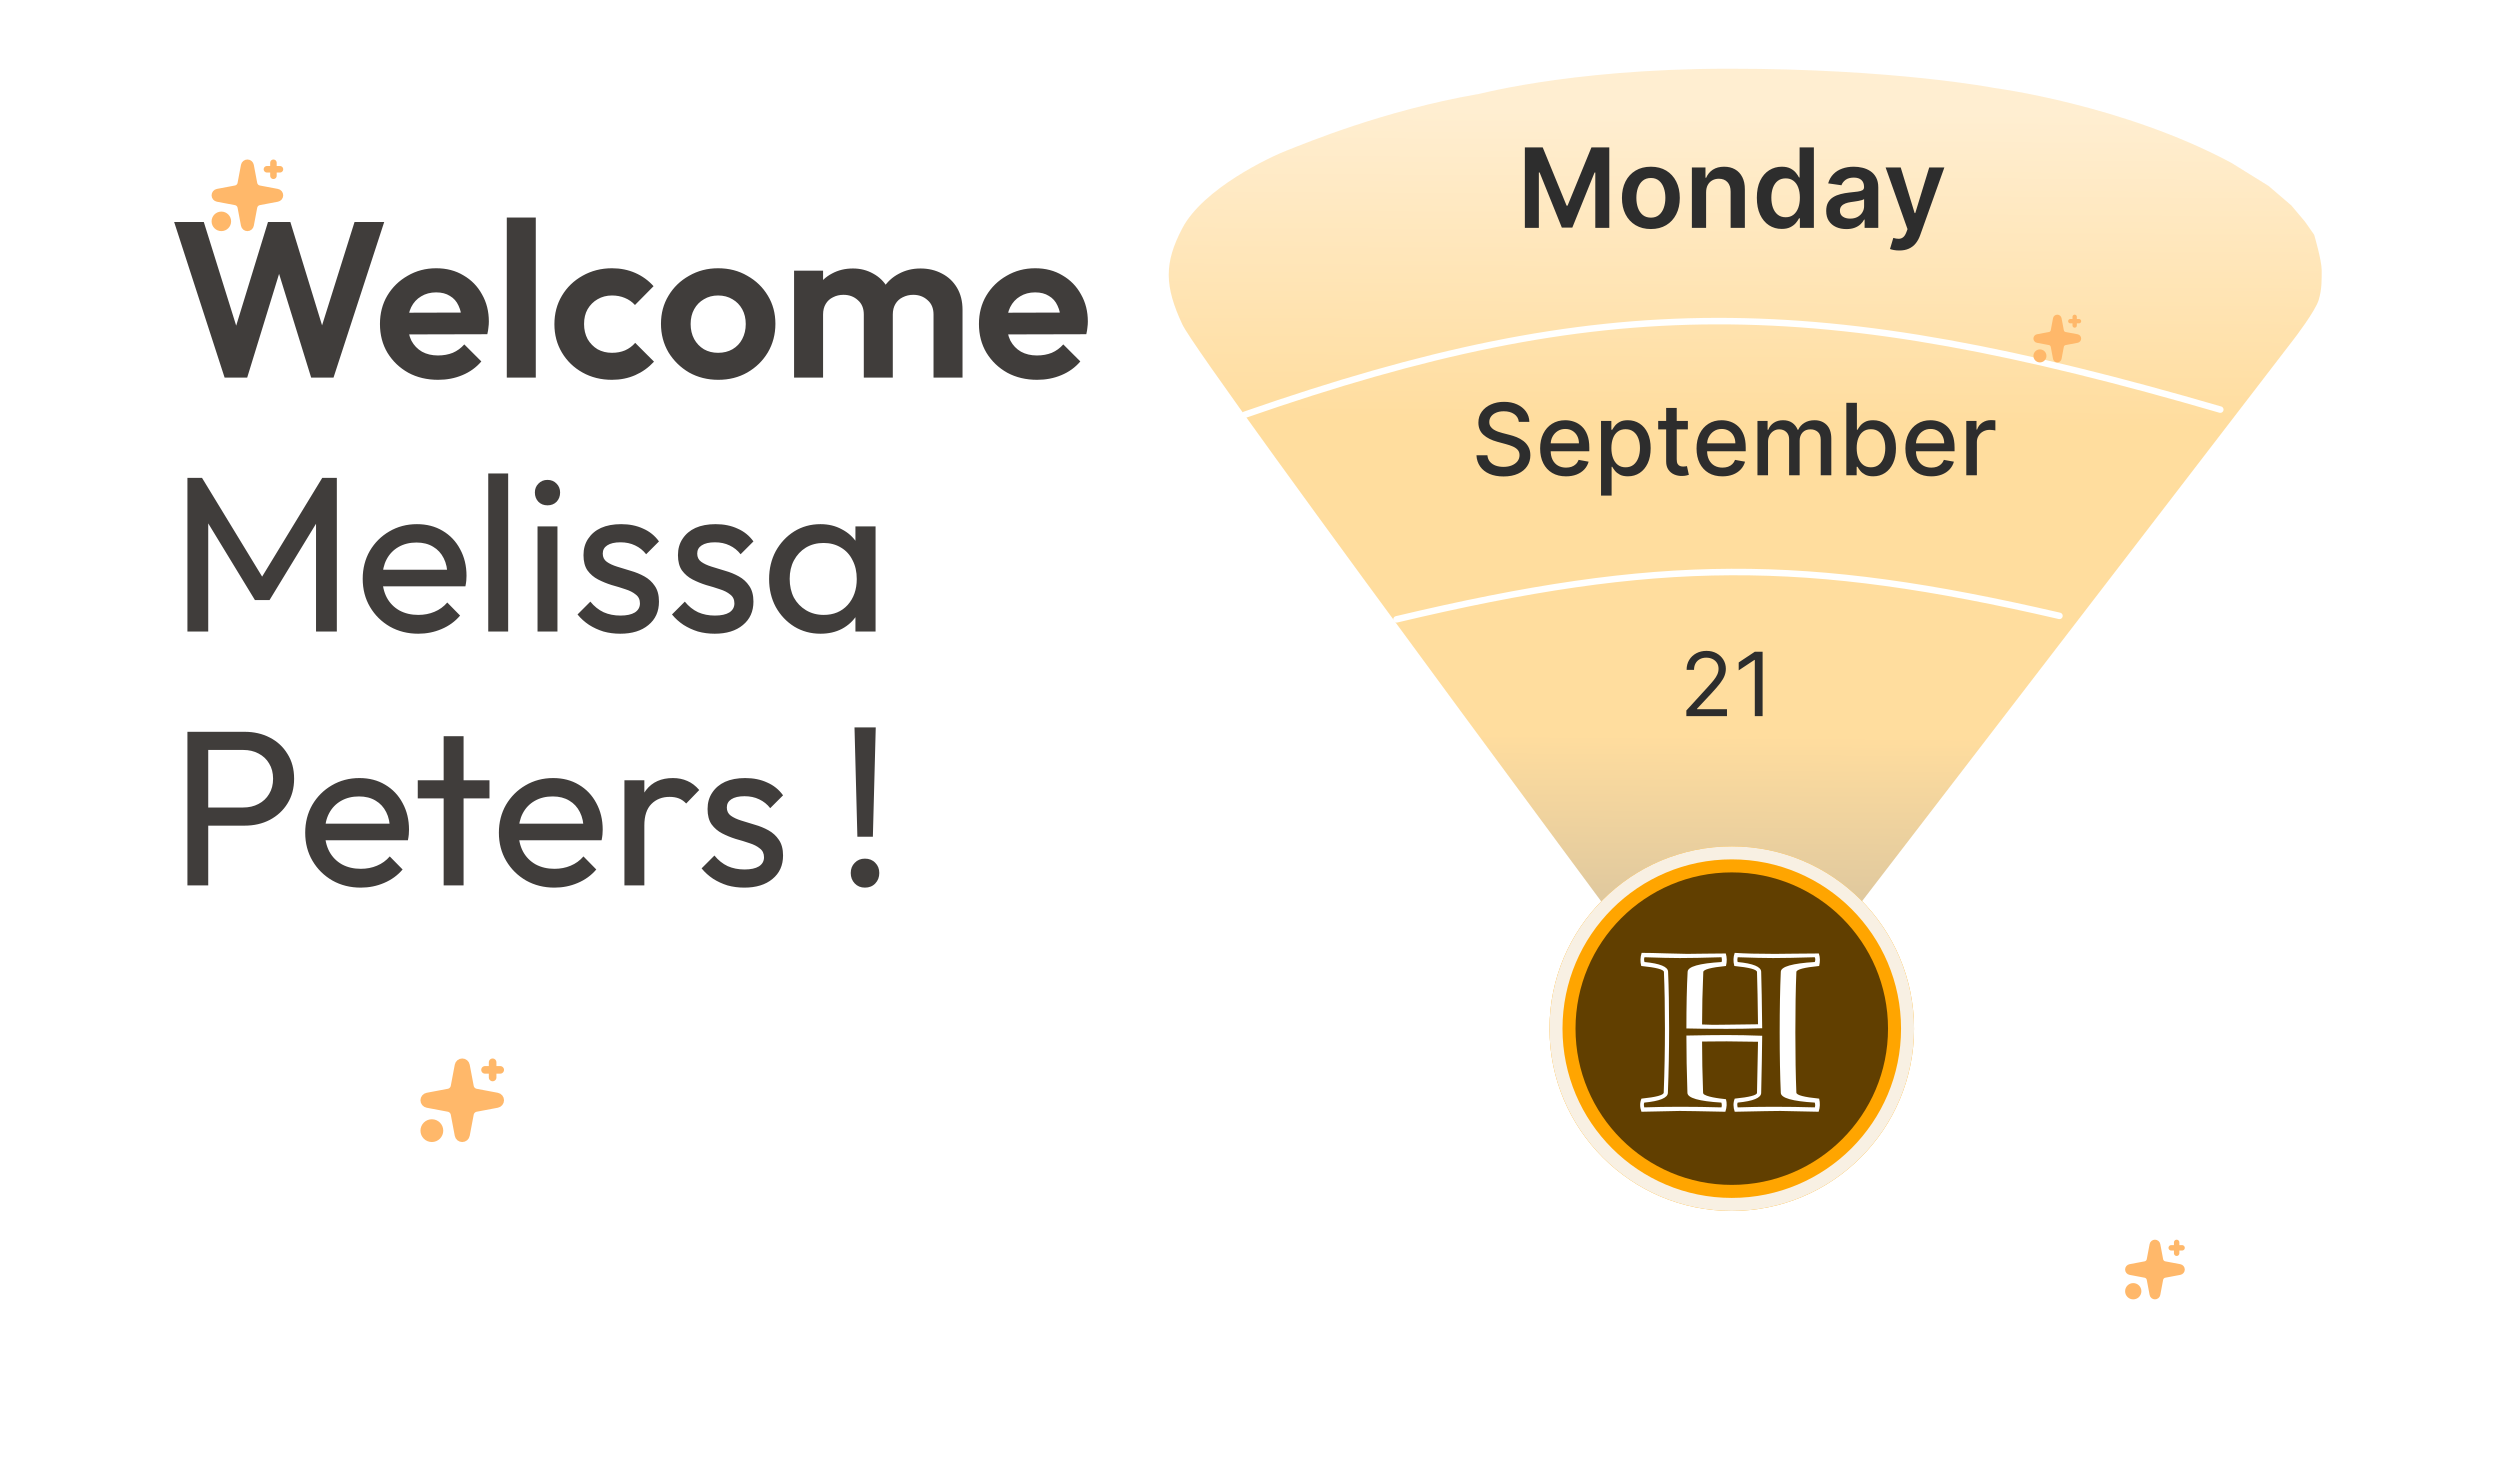 <svg width="384" height="224" viewBox="0 0 384 224" fill="none" xmlns="http://www.w3.org/2000/svg">
<path d="M34.5 58L26.748 34.098H31.304L37.05 52.492H35.52L41.164 34.098H44.598L50.242 52.492H48.678L54.458 34.098H59.014L51.228 58H47.794L42.116 39.64H43.612L37.968 58H34.5ZM67.303 58.34C65.58 58.34 64.05 57.977 62.713 57.252C61.375 56.504 60.31 55.484 59.517 54.192C58.746 52.9 58.361 51.427 58.361 49.772C58.361 48.14 58.735 46.689 59.483 45.42C60.253 44.128 61.296 43.108 62.611 42.36C63.925 41.589 65.387 41.204 66.997 41.204C68.583 41.204 69.977 41.567 71.179 42.292C72.403 42.995 73.355 43.969 74.035 45.216C74.737 46.44 75.089 47.834 75.089 49.398C75.089 49.693 75.066 49.999 75.021 50.316C74.998 50.611 74.941 50.951 74.851 51.336L61.047 51.37V48.038L72.777 48.004L70.975 49.398C70.929 48.423 70.748 47.607 70.431 46.95C70.136 46.293 69.694 45.794 69.105 45.454C68.538 45.091 67.835 44.91 66.997 44.91C66.113 44.91 65.342 45.114 64.685 45.522C64.027 45.907 63.517 46.463 63.155 47.188C62.815 47.891 62.645 48.729 62.645 49.704C62.645 50.701 62.826 51.574 63.189 52.322C63.574 53.047 64.118 53.614 64.821 54.022C65.523 54.407 66.339 54.6 67.269 54.6C68.107 54.6 68.867 54.464 69.547 54.192C70.227 53.897 70.816 53.467 71.315 52.9L73.933 55.518C73.139 56.447 72.165 57.15 71.009 57.626C69.875 58.102 68.64 58.34 67.303 58.34ZM77.843 58V33.418H82.297V58H77.843ZM93.996 58.34C92.318 58.34 90.811 57.966 89.474 57.218C88.136 56.47 87.082 55.45 86.311 54.158C85.541 52.866 85.156 51.415 85.156 49.806C85.156 48.174 85.541 46.712 86.311 45.42C87.082 44.128 88.136 43.108 89.474 42.36C90.834 41.589 92.341 41.204 93.996 41.204C95.287 41.204 96.478 41.442 97.566 41.918C98.653 42.394 99.594 43.074 100.387 43.958L97.531 46.848C97.101 46.372 96.579 46.009 95.968 45.76C95.378 45.511 94.721 45.386 93.996 45.386C93.18 45.386 92.443 45.579 91.785 45.964C91.151 46.327 90.641 46.837 90.255 47.494C89.893 48.129 89.712 48.888 89.712 49.772C89.712 50.633 89.893 51.404 90.255 52.084C90.641 52.741 91.151 53.263 91.785 53.648C92.443 54.011 93.18 54.192 93.996 54.192C94.743 54.192 95.412 54.067 96.001 53.818C96.614 53.546 97.135 53.161 97.566 52.662L100.455 55.552C99.617 56.459 98.653 57.15 97.566 57.626C96.478 58.102 95.287 58.34 93.996 58.34ZM110.331 58.34C108.676 58.34 107.18 57.966 105.843 57.218C104.528 56.447 103.474 55.416 102.681 54.124C101.91 52.809 101.525 51.347 101.525 49.738C101.525 48.129 101.91 46.689 102.681 45.42C103.451 44.128 104.505 43.108 105.843 42.36C107.18 41.589 108.665 41.204 110.297 41.204C111.974 41.204 113.47 41.589 114.785 42.36C116.122 43.108 117.176 44.128 117.947 45.42C118.717 46.689 119.103 48.129 119.103 49.738C119.103 51.347 118.717 52.809 117.947 54.124C117.176 55.416 116.122 56.447 114.785 57.218C113.47 57.966 111.985 58.34 110.331 58.34ZM110.297 54.192C111.135 54.192 111.872 54.011 112.507 53.648C113.164 53.263 113.663 52.741 114.003 52.084C114.365 51.404 114.547 50.633 114.547 49.772C114.547 48.911 114.365 48.151 114.003 47.494C113.64 46.837 113.141 46.327 112.507 45.964C111.872 45.579 111.135 45.386 110.297 45.386C109.481 45.386 108.755 45.579 108.121 45.964C107.486 46.327 106.987 46.837 106.625 47.494C106.262 48.151 106.081 48.911 106.081 49.772C106.081 50.633 106.262 51.404 106.625 52.084C106.987 52.741 107.486 53.263 108.121 53.648C108.755 54.011 109.481 54.192 110.297 54.192ZM121.97 58V41.578H126.424V58H121.97ZM132.68 58V48.31C132.68 47.358 132.374 46.621 131.762 46.1C131.173 45.556 130.436 45.284 129.552 45.284C128.963 45.284 128.43 45.409 127.954 45.658C127.478 45.885 127.104 46.225 126.832 46.678C126.56 47.131 126.424 47.675 126.424 48.31L124.69 47.46C124.69 46.191 124.962 45.091 125.506 44.162C126.073 43.233 126.832 42.519 127.784 42.02C128.736 41.499 129.813 41.238 131.014 41.238C132.147 41.238 133.179 41.499 134.108 42.02C135.037 42.519 135.774 43.233 136.318 44.162C136.862 45.069 137.134 46.168 137.134 47.46V58H132.68ZM143.39 58V48.31C143.39 47.358 143.084 46.621 142.472 46.1C141.883 45.556 141.146 45.284 140.262 45.284C139.695 45.284 139.163 45.409 138.664 45.658C138.188 45.885 137.814 46.225 137.542 46.678C137.27 47.131 137.134 47.675 137.134 48.31L134.584 47.698C134.675 46.383 135.026 45.25 135.638 44.298C136.25 43.323 137.055 42.575 138.052 42.054C139.049 41.51 140.16 41.238 141.384 41.238C142.608 41.238 143.707 41.499 144.682 42.02C145.657 42.519 146.427 43.244 146.994 44.196C147.561 45.148 147.844 46.281 147.844 47.596V58H143.39ZM159.308 58.34C157.586 58.34 156.056 57.977 154.718 57.252C153.381 56.504 152.316 55.484 151.522 54.192C150.752 52.9 150.366 51.427 150.366 49.772C150.366 48.14 150.74 46.689 151.488 45.42C152.259 44.128 153.302 43.108 154.616 42.36C155.931 41.589 157.393 41.204 159.002 41.204C160.589 41.204 161.983 41.567 163.184 42.292C164.408 42.995 165.36 43.969 166.04 45.216C166.743 46.44 167.094 47.834 167.094 49.398C167.094 49.693 167.072 49.999 167.026 50.316C167.004 50.611 166.947 50.951 166.856 51.336L153.052 51.37V48.038L164.782 48.004L162.98 49.398C162.935 48.423 162.754 47.607 162.436 46.95C162.142 46.293 161.7 45.794 161.11 45.454C160.544 45.091 159.841 44.91 159.002 44.91C158.118 44.91 157.348 45.114 156.69 45.522C156.033 45.907 155.523 46.463 155.16 47.188C154.82 47.891 154.65 48.729 154.65 49.704C154.65 50.701 154.832 51.574 155.194 52.322C155.58 53.047 156.124 53.614 156.826 54.022C157.529 54.407 158.345 54.6 159.274 54.6C160.113 54.6 160.872 54.464 161.552 54.192C162.232 53.897 162.822 53.467 163.32 52.9L165.938 55.518C165.145 56.447 164.17 57.15 163.014 57.626C161.881 58.102 160.646 58.34 159.308 58.34ZM28.788 97V73.404H31.032L41.028 89.826H39.498L49.494 73.404H51.738V97H48.542V79.014L49.29 79.218L41.402 92.172H39.158L31.27 79.218L31.984 79.014V97H28.788ZM64.246 97.34C62.636 97.34 61.185 96.977 59.894 96.252C58.602 95.504 57.581 94.495 56.834 93.226C56.086 91.957 55.712 90.517 55.712 88.908C55.712 87.321 56.074 85.893 56.8 84.624C57.547 83.355 58.545 82.357 59.791 81.632C61.061 80.884 62.477 80.51 64.041 80.51C65.537 80.51 66.852 80.85 67.986 81.53C69.141 82.21 70.037 83.151 70.671 84.352C71.329 85.553 71.657 86.913 71.657 88.432C71.657 88.659 71.646 88.908 71.624 89.18C71.601 89.429 71.555 89.724 71.487 90.064H57.853V87.514H69.856L68.734 88.5C68.734 87.412 68.541 86.494 68.156 85.746C67.77 84.975 67.226 84.386 66.523 83.978C65.821 83.547 64.971 83.332 63.974 83.332C62.931 83.332 62.013 83.559 61.219 84.012C60.426 84.465 59.814 85.1 59.383 85.916C58.953 86.732 58.737 87.695 58.737 88.806C58.737 89.939 58.964 90.937 59.417 91.798C59.871 92.637 60.517 93.294 61.355 93.77C62.194 94.223 63.157 94.45 64.246 94.45C65.152 94.45 65.98 94.291 66.728 93.974C67.498 93.657 68.156 93.181 68.7 92.546L70.671 94.552C69.901 95.459 68.949 96.15 67.816 96.626C66.705 97.102 65.515 97.34 64.246 97.34ZM74.994 97V72.724H78.054V97H74.994ZM82.565 97V80.85H85.625V97H82.565ZM84.095 77.62C83.528 77.62 83.064 77.439 82.701 77.076C82.338 76.691 82.157 76.215 82.157 75.648C82.157 75.104 82.338 74.651 82.701 74.288C83.064 73.903 83.528 73.71 84.095 73.71C84.662 73.71 85.126 73.903 85.489 74.288C85.852 74.651 86.033 75.104 86.033 75.648C86.033 76.215 85.852 76.691 85.489 77.076C85.126 77.439 84.662 77.62 84.095 77.62ZM95.269 97.34C94.362 97.34 93.501 97.227 92.685 97C91.891 96.751 91.155 96.411 90.475 95.98C89.795 95.527 89.205 94.994 88.707 94.382L90.679 92.41C91.268 93.135 91.948 93.679 92.719 94.042C93.489 94.382 94.351 94.552 95.303 94.552C96.255 94.552 96.991 94.393 97.513 94.076C98.034 93.736 98.295 93.271 98.295 92.682C98.295 92.093 98.079 91.639 97.649 91.322C97.241 90.982 96.708 90.71 96.051 90.506C95.393 90.279 94.691 90.064 93.943 89.86C93.217 89.633 92.526 89.35 91.869 89.01C91.211 88.67 90.667 88.205 90.237 87.616C89.829 87.027 89.625 86.245 89.625 85.27C89.625 84.295 89.863 83.457 90.339 82.754C90.815 82.029 91.472 81.473 92.311 81.088C93.172 80.703 94.203 80.51 95.405 80.51C96.674 80.51 97.796 80.737 98.771 81.19C99.768 81.621 100.584 82.278 101.219 83.162L99.247 85.134C98.793 84.545 98.227 84.091 97.547 83.774C96.889 83.457 96.141 83.298 95.303 83.298C94.419 83.298 93.739 83.457 93.263 83.774C92.809 84.069 92.583 84.488 92.583 85.032C92.583 85.576 92.787 85.995 93.195 86.29C93.603 86.585 94.135 86.834 94.793 87.038C95.473 87.242 96.175 87.457 96.901 87.684C97.626 87.888 98.317 88.171 98.975 88.534C99.632 88.897 100.165 89.384 100.573 89.996C101.003 90.608 101.219 91.413 101.219 92.41C101.219 93.929 100.675 95.13 99.587 96.014C98.521 96.898 97.082 97.34 95.269 97.34ZM109.778 97.34C108.872 97.34 108.01 97.227 107.194 97C106.401 96.751 105.664 96.411 104.984 95.98C104.304 95.527 103.715 94.994 103.216 94.382L105.188 92.41C105.778 93.135 106.458 93.679 107.228 94.042C107.999 94.382 108.86 94.552 109.812 94.552C110.764 94.552 111.501 94.393 112.022 94.076C112.544 93.736 112.804 93.271 112.804 92.682C112.804 92.093 112.589 91.639 112.158 91.322C111.75 90.982 111.218 90.71 110.56 90.506C109.903 90.279 109.2 90.064 108.452 89.86C107.727 89.633 107.036 89.35 106.378 89.01C105.721 88.67 105.177 88.205 104.746 87.616C104.338 87.027 104.134 86.245 104.134 85.27C104.134 84.295 104.372 83.457 104.848 82.754C105.324 82.029 105.982 81.473 106.82 81.088C107.682 80.703 108.713 80.51 109.914 80.51C111.184 80.51 112.306 80.737 113.28 81.19C114.278 81.621 115.094 82.278 115.728 83.162L113.756 85.134C113.303 84.545 112.736 84.091 112.056 83.774C111.399 83.457 110.651 83.298 109.812 83.298C108.928 83.298 108.248 83.457 107.772 83.774C107.319 84.069 107.092 84.488 107.092 85.032C107.092 85.576 107.296 85.995 107.704 86.29C108.112 86.585 108.645 86.834 109.302 87.038C109.982 87.242 110.685 87.457 111.41 87.684C112.136 87.888 112.827 88.171 113.484 88.534C114.142 88.897 114.674 89.384 115.082 89.996C115.513 90.608 115.728 91.413 115.728 92.41C115.728 93.929 115.184 95.13 114.096 96.014C113.031 96.898 111.592 97.34 109.778 97.34ZM126.022 97.34C124.549 97.34 123.211 96.977 122.01 96.252C120.809 95.504 119.857 94.495 119.154 93.226C118.474 91.957 118.134 90.529 118.134 88.942C118.134 87.355 118.474 85.927 119.154 84.658C119.857 83.389 120.797 82.38 121.976 81.632C123.177 80.884 124.526 80.51 126.022 80.51C127.246 80.51 128.334 80.771 129.286 81.292C130.261 81.791 131.043 82.493 131.632 83.4C132.221 84.284 132.55 85.315 132.618 86.494V91.356C132.55 92.512 132.221 93.543 131.632 94.45C131.065 95.357 130.295 96.071 129.32 96.592C128.368 97.091 127.269 97.34 126.022 97.34ZM126.532 94.45C128.051 94.45 129.275 93.94 130.204 92.92C131.133 91.877 131.598 90.551 131.598 88.942C131.598 87.831 131.383 86.868 130.952 86.052C130.544 85.213 129.955 84.567 129.184 84.114C128.413 83.638 127.518 83.4 126.498 83.4C125.478 83.4 124.571 83.638 123.778 84.114C123.007 84.59 122.395 85.247 121.942 86.086C121.511 86.902 121.296 87.843 121.296 88.908C121.296 89.996 121.511 90.959 121.942 91.798C122.395 92.614 123.019 93.26 123.812 93.736C124.605 94.212 125.512 94.45 126.532 94.45ZM131.394 97V92.648L131.972 88.704L131.394 84.794V80.85H134.488V97H131.394ZM30.93 126.82V124.032H37.356C38.24 124.032 39.022 123.851 39.702 123.488C40.405 123.125 40.949 122.615 41.334 121.958C41.742 121.301 41.946 120.519 41.946 119.612C41.946 118.705 41.742 117.923 41.334 117.266C40.949 116.609 40.405 116.099 39.702 115.736C39.022 115.373 38.24 115.192 37.356 115.192H30.93V112.404H37.56C39.011 112.404 40.303 112.699 41.436 113.288C42.592 113.877 43.499 114.716 44.156 115.804C44.836 116.869 45.176 118.139 45.176 119.612C45.176 121.063 44.836 122.332 44.156 123.42C43.499 124.485 42.592 125.324 41.436 125.936C40.303 126.525 39.011 126.82 37.56 126.82H30.93ZM28.788 136V112.404H31.984V136H28.788ZM55.413 136.34C53.804 136.34 52.353 135.977 51.062 135.252C49.77 134.504 48.749 133.495 48.002 132.226C47.254 130.957 46.88 129.517 46.88 127.908C46.88 126.321 47.242 124.893 47.968 123.624C48.715 122.355 49.713 121.357 50.959 120.632C52.229 119.884 53.645 119.51 55.209 119.51C56.706 119.51 58.02 119.85 59.154 120.53C60.309 121.21 61.205 122.151 61.84 123.352C62.497 124.553 62.825 125.913 62.825 127.432C62.825 127.659 62.814 127.908 62.791 128.18C62.769 128.429 62.724 128.724 62.656 129.064H49.022V126.514H61.023L59.901 127.5C59.901 126.412 59.709 125.494 59.324 124.746C58.938 123.975 58.394 123.386 57.691 122.978C56.989 122.547 56.139 122.332 55.142 122.332C54.099 122.332 53.181 122.559 52.388 123.012C51.594 123.465 50.982 124.1 50.551 124.916C50.121 125.732 49.906 126.695 49.906 127.806C49.906 128.939 50.132 129.937 50.586 130.798C51.039 131.637 51.685 132.294 52.523 132.77C53.362 133.223 54.325 133.45 55.413 133.45C56.32 133.45 57.148 133.291 57.895 132.974C58.666 132.657 59.324 132.181 59.867 131.546L61.84 133.552C61.069 134.459 60.117 135.15 58.983 135.626C57.873 136.102 56.683 136.34 55.413 136.34ZM68.146 136V113.084H71.206V136H68.146ZM64.168 122.638V119.85H75.184V122.638H64.168ZM85.163 136.34C83.554 136.34 82.103 135.977 80.811 135.252C79.519 134.504 78.499 133.495 77.751 132.226C77.004 130.957 76.629 129.517 76.629 127.908C76.629 126.321 76.992 124.893 77.718 123.624C78.466 122.355 79.463 121.357 80.71 120.632C81.979 119.884 83.395 119.51 84.96 119.51C86.456 119.51 87.77 119.85 88.903 120.53C90.059 121.21 90.955 122.151 91.59 123.352C92.247 124.553 92.576 125.913 92.576 127.432C92.576 127.659 92.564 127.908 92.541 128.18C92.519 128.429 92.474 128.724 92.406 129.064H78.772V126.514H90.773L89.651 127.5C89.651 126.412 89.459 125.494 89.073 124.746C88.688 123.975 88.144 123.386 87.442 122.978C86.739 122.547 85.889 122.332 84.891 122.332C83.849 122.332 82.931 122.559 82.138 123.012C81.344 123.465 80.732 124.1 80.302 124.916C79.871 125.732 79.656 126.695 79.656 127.806C79.656 128.939 79.882 129.937 80.335 130.798C80.789 131.637 81.435 132.294 82.273 132.77C83.112 133.223 84.076 133.45 85.163 133.45C86.07 133.45 86.897 133.291 87.645 132.974C88.416 132.657 89.073 132.181 89.618 131.546L91.59 133.552C90.819 134.459 89.867 135.15 88.734 135.626C87.623 136.102 86.433 136.34 85.163 136.34ZM95.912 136V119.85H98.972V136H95.912ZM98.972 126.786L97.816 126.276C97.816 124.213 98.292 122.57 99.244 121.346C100.196 120.122 101.567 119.51 103.358 119.51C104.174 119.51 104.911 119.657 105.568 119.952C106.225 120.224 106.837 120.689 107.404 121.346L105.398 123.42C105.058 123.057 104.684 122.797 104.276 122.638C103.868 122.479 103.392 122.4 102.848 122.4C101.715 122.4 100.785 122.763 100.06 123.488C99.335 124.213 98.972 125.313 98.972 126.786ZM114.327 136.34C113.421 136.34 112.559 136.227 111.743 136C110.95 135.751 110.213 135.411 109.533 134.98C108.853 134.527 108.264 133.994 107.765 133.382L109.737 131.41C110.327 132.135 111.007 132.679 111.777 133.042C112.548 133.382 113.409 133.552 114.361 133.552C115.313 133.552 116.05 133.393 116.571 133.076C117.093 132.736 117.353 132.271 117.353 131.682C117.353 131.093 117.138 130.639 116.707 130.322C116.299 129.982 115.767 129.71 115.109 129.506C114.452 129.279 113.749 129.064 113.001 128.86C112.276 128.633 111.585 128.35 110.927 128.01C110.27 127.67 109.726 127.205 109.295 126.616C108.887 126.027 108.683 125.245 108.683 124.27C108.683 123.295 108.921 122.457 109.397 121.754C109.873 121.029 110.531 120.473 111.369 120.088C112.231 119.703 113.262 119.51 114.463 119.51C115.733 119.51 116.855 119.737 117.829 120.19C118.827 120.621 119.643 121.278 120.277 122.162L118.305 124.134C117.852 123.545 117.285 123.091 116.605 122.774C115.948 122.457 115.2 122.298 114.361 122.298C113.477 122.298 112.797 122.457 112.321 122.774C111.868 123.069 111.641 123.488 111.641 124.032C111.641 124.576 111.845 124.995 112.253 125.29C112.661 125.585 113.194 125.834 113.851 126.038C114.531 126.242 115.234 126.457 115.959 126.684C116.685 126.888 117.376 127.171 118.033 127.534C118.691 127.897 119.223 128.384 119.631 128.996C120.062 129.608 120.277 130.413 120.277 131.41C120.277 132.929 119.733 134.13 118.645 135.014C117.58 135.898 116.141 136.34 114.327 136.34ZM131.693 128.52L131.251 111.724H134.515L134.073 128.52H131.693ZM132.849 136.34C132.215 136.34 131.693 136.125 131.285 135.694C130.877 135.263 130.673 134.731 130.673 134.096C130.673 133.461 130.877 132.94 131.285 132.532C131.693 132.101 132.215 131.886 132.849 131.886C133.507 131.886 134.039 132.101 134.447 132.532C134.855 132.94 135.059 133.461 135.059 134.096C135.059 134.731 134.855 135.263 134.447 135.694C134.039 136.125 133.507 136.34 132.849 136.34Z" fill="#403D3B"/>
<path d="M265.613 164.974C265.613 164.974 184.338 55.696 181.609 49.833C178.88 43.971 178.764 40.455 181.608 35.05C184.814 28.96 195.001 24.13 197.805 23.051C200.61 21.972 212.41 17.012 226.92 14.469C225.764 14.885 240.168 10.553 265.603 10.553C291.038 10.554 306.272 13.503 306.272 13.503C306.272 13.503 326.013 16.056 342.725 25.004L348.446 28.556L351.95 31.556L354.053 34.056L355.454 36.059C355.454 36.059 356.609 39.969 356.609 41.469C356.608 42.97 356.662 44.341 356.158 46.056C355.654 47.771 352.426 51.969 352.426 51.969L265.613 164.974Z" fill="url(#paint0_linear_6_7064)" fill-opacity="0.38"/>
<path d="M191.202 63.704C246.46 44.456 279.113 44.867 341.036 62.914" stroke="white" stroke-linecap="round"/>
<path d="M214.506 95.132C254.916 85.531 277.184 85.524 316.331 94.596" stroke="white" stroke-linecap="round"/>
<path d="M259.024 110V109.131L262.289 105.557C262.672 105.138 262.987 104.774 263.235 104.465C263.483 104.153 263.667 103.86 263.786 103.586C263.908 103.309 263.969 103.02 263.969 102.717C263.969 102.369 263.886 102.068 263.718 101.814C263.554 101.56 263.329 101.363 263.042 101.225C262.755 101.086 262.434 101.017 262.076 101.017C261.696 101.017 261.365 101.096 261.081 101.254C260.801 101.408 260.584 101.626 260.429 101.906C260.278 102.186 260.202 102.514 260.202 102.891H259.063C259.063 102.311 259.196 101.803 259.463 101.365C259.731 100.927 260.094 100.586 260.555 100.341C261.018 100.096 261.538 99.974 262.115 99.974C262.694 99.974 263.208 100.096 263.655 100.341C264.103 100.586 264.454 100.916 264.708 101.331C264.963 101.746 265.09 102.208 265.09 102.717C265.09 103.081 265.024 103.437 264.892 103.784C264.763 104.129 264.538 104.514 264.216 104.939C263.897 105.36 263.454 105.876 262.888 106.484L260.666 108.86V108.937H265.264V110H259.024ZM270.736 100.109V110H269.538V101.365H269.48L267.065 102.968V101.751L269.538 100.109H270.736Z" fill="#2D2D2D"/>
<path d="M233.291 64.796C233.233 64.281 232.994 63.883 232.574 63.6C232.154 63.314 231.625 63.171 230.988 63.171C230.531 63.171 230.137 63.244 229.803 63.389C229.47 63.53 229.211 63.725 229.026 63.975C228.845 64.222 228.755 64.502 228.755 64.817C228.755 65.082 228.816 65.31 228.939 65.502C229.066 65.694 229.231 65.855 229.434 65.986C229.64 66.112 229.861 66.219 230.097 66.306C230.332 66.39 230.558 66.458 230.776 66.513L231.862 66.795C232.217 66.882 232.581 67 232.955 67.148C233.328 67.297 233.674 67.493 233.992 67.735C234.311 67.978 234.568 68.278 234.764 68.637C234.963 68.996 235.063 69.425 235.063 69.925C235.063 70.555 234.9 71.115 234.574 71.604C234.251 72.093 233.782 72.478 233.166 72.761C232.554 73.043 231.814 73.185 230.944 73.185C230.111 73.185 229.39 73.052 228.782 72.788C228.173 72.524 227.697 72.149 227.353 71.663C227.009 71.174 226.819 70.595 226.782 69.925H228.467C228.499 70.327 228.63 70.662 228.858 70.93C229.09 71.194 229.385 71.392 229.744 71.522C230.106 71.649 230.502 71.712 230.933 71.712C231.408 71.712 231.83 71.638 232.199 71.49C232.572 71.337 232.866 71.127 233.08 70.859C233.293 70.588 233.4 70.271 233.4 69.909C233.4 69.579 233.306 69.309 233.118 69.099C232.933 68.889 232.681 68.715 232.362 68.577C232.047 68.44 231.69 68.318 231.292 68.213L229.977 67.855C229.086 67.612 228.38 67.255 227.858 66.784C227.34 66.314 227.081 65.691 227.081 64.915C227.081 64.274 227.255 63.715 227.603 63.236C227.951 62.758 228.421 62.387 229.015 62.123C229.609 61.855 230.28 61.721 231.026 61.721C231.779 61.721 232.444 61.853 233.02 62.117C233.599 62.382 234.056 62.746 234.389 63.209C234.722 63.669 234.896 64.198 234.911 64.796H233.291ZM240.535 73.168C239.713 73.168 239.005 72.993 238.411 72.641C237.82 72.286 237.364 71.788 237.042 71.147C236.723 70.502 236.564 69.747 236.564 68.882C236.564 68.027 236.723 67.273 237.042 66.621C237.364 65.969 237.813 65.46 238.389 65.095C238.969 64.729 239.646 64.546 240.421 64.546C240.892 64.546 241.348 64.624 241.79 64.779C242.232 64.935 242.629 65.18 242.98 65.513C243.332 65.846 243.609 66.279 243.812 66.811C244.014 67.34 244.116 67.983 244.116 68.74V69.316H237.482V68.099H242.524C242.524 67.672 242.437 67.293 242.263 66.964C242.089 66.63 241.845 66.368 241.53 66.176C241.218 65.984 240.852 65.888 240.432 65.888C239.976 65.888 239.577 66 239.237 66.225C238.9 66.446 238.639 66.736 238.454 67.094C238.273 67.449 238.183 67.835 238.183 68.251V69.202C238.183 69.76 238.28 70.234 238.476 70.626C238.675 71.017 238.952 71.316 239.307 71.522C239.662 71.725 240.077 71.826 240.552 71.826C240.859 71.826 241.14 71.783 241.394 71.696C241.647 71.606 241.866 71.471 242.051 71.294C242.236 71.117 242.377 70.897 242.475 70.636L244.013 70.914C243.889 71.366 243.668 71.763 243.35 72.103C243.035 72.44 242.638 72.703 242.16 72.891C241.685 73.076 241.144 73.168 240.535 73.168ZM245.918 76.129V64.654H247.505V66.007H247.641C247.735 65.834 247.871 65.632 248.048 65.404C248.226 65.176 248.472 64.977 248.787 64.807C249.102 64.633 249.519 64.546 250.037 64.546C250.71 64.546 251.312 64.716 251.84 65.057C252.369 65.397 252.784 65.888 253.085 66.529C253.389 67.17 253.541 67.942 253.541 68.844C253.541 69.746 253.391 70.519 253.09 71.164C252.789 71.805 252.377 72.299 251.851 72.647C251.326 72.991 250.727 73.163 250.053 73.163C249.546 73.163 249.131 73.078 248.809 72.908C248.49 72.737 248.24 72.538 248.059 72.31C247.878 72.082 247.738 71.879 247.641 71.701H247.543V76.129H245.918ZM247.51 68.827C247.51 69.414 247.595 69.928 247.766 70.37C247.936 70.812 248.182 71.158 248.504 71.408C248.827 71.654 249.222 71.778 249.689 71.778C250.174 71.778 250.58 71.649 250.906 71.392C251.232 71.131 251.478 70.778 251.645 70.332C251.815 69.887 251.9 69.385 251.9 68.827C251.9 68.277 251.817 67.782 251.65 67.344C251.487 66.906 251.241 66.56 250.911 66.306C250.585 66.053 250.178 65.926 249.689 65.926C249.218 65.926 248.82 66.047 248.494 66.29C248.171 66.533 247.927 66.871 247.76 67.306C247.594 67.741 247.51 68.248 247.51 68.827ZM259.257 64.654V65.959H254.698V64.654H259.257ZM255.921 62.655H257.545V70.55C257.545 70.865 257.592 71.102 257.687 71.261C257.781 71.417 257.902 71.524 258.051 71.582C258.203 71.636 258.368 71.663 258.545 71.663C258.675 71.663 258.79 71.654 258.887 71.636C258.985 71.618 259.061 71.604 259.116 71.593L259.409 72.935C259.315 72.971 259.181 73.007 259.007 73.043C258.833 73.083 258.616 73.105 258.355 73.109C257.928 73.116 257.529 73.04 257.16 72.88C256.79 72.721 256.491 72.475 256.263 72.141C256.035 71.808 255.921 71.39 255.921 70.886V62.655ZM264.561 73.168C263.739 73.168 263.031 72.993 262.437 72.641C261.846 72.286 261.39 71.788 261.067 71.147C260.749 70.502 260.589 69.747 260.589 68.882C260.589 68.027 260.749 67.273 261.067 66.621C261.39 65.969 261.839 65.46 262.415 65.095C262.994 64.729 263.672 64.546 264.447 64.546C264.918 64.546 265.374 64.624 265.816 64.779C266.258 64.935 266.655 65.18 267.006 65.513C267.357 65.846 267.634 66.279 267.837 66.811C268.04 67.34 268.142 67.983 268.142 68.74V69.316H261.508V68.099H266.55C266.55 67.672 266.463 67.293 266.289 66.964C266.115 66.63 265.87 66.368 265.555 66.176C265.244 65.984 264.878 65.888 264.458 65.888C264.001 65.888 263.603 66 263.263 66.225C262.926 66.446 262.665 66.736 262.48 67.094C262.299 67.449 262.208 67.835 262.208 68.251V69.202C262.208 69.76 262.306 70.234 262.502 70.626C262.701 71.017 262.978 71.316 263.333 71.522C263.688 71.725 264.103 71.826 264.577 71.826C264.885 71.826 265.166 71.783 265.42 71.696C265.673 71.606 265.892 71.471 266.077 71.294C266.262 71.117 266.403 70.897 266.501 70.636L268.038 70.914C267.915 71.366 267.694 71.763 267.375 72.103C267.06 72.44 266.664 72.703 266.186 72.891C265.711 73.076 265.17 73.168 264.561 73.168ZM269.944 73V64.654H271.503V66.013H271.607C271.78 65.553 272.065 65.194 272.46 64.937C272.854 64.676 273.327 64.546 273.878 64.546C274.436 64.546 274.903 64.676 275.279 64.937C275.66 65.198 275.941 65.556 276.122 66.013H276.209C276.408 65.567 276.725 65.212 277.159 64.948C277.594 64.68 278.112 64.546 278.713 64.546C279.47 64.546 280.088 64.783 280.566 65.258C281.048 65.732 281.289 66.448 281.289 67.404V73H279.664V67.556C279.664 66.991 279.51 66.582 279.202 66.328C278.894 66.074 278.527 65.948 278.099 65.948C277.57 65.948 277.159 66.111 276.866 66.437C276.573 66.759 276.426 67.174 276.426 67.681V73H274.807V67.453C274.807 67 274.666 66.636 274.383 66.361C274.1 66.085 273.733 65.948 273.28 65.948C272.972 65.948 272.688 66.029 272.427 66.192C272.17 66.352 271.962 66.574 271.802 66.86C271.646 67.147 271.569 67.478 271.569 67.855V73H269.944ZM283.596 73V61.873H285.221V66.007H285.319C285.413 65.834 285.549 65.632 285.726 65.404C285.904 65.176 286.15 64.977 286.465 64.807C286.78 64.633 287.197 64.546 287.715 64.546C288.389 64.546 288.99 64.716 289.519 65.057C290.047 65.397 290.462 65.888 290.763 66.529C291.067 67.17 291.219 67.942 291.219 68.844C291.219 69.746 291.069 70.519 290.768 71.164C290.468 71.805 290.055 72.299 289.53 72.647C289.004 72.991 288.405 73.163 287.731 73.163C287.224 73.163 286.809 73.078 286.487 72.908C286.168 72.737 285.918 72.538 285.737 72.31C285.556 72.082 285.417 71.879 285.319 71.701H285.183V73H283.596ZM285.188 68.827C285.188 69.414 285.273 69.928 285.444 70.37C285.614 70.812 285.86 71.158 286.183 71.408C286.505 71.654 286.9 71.778 287.367 71.778C287.852 71.778 288.258 71.649 288.584 71.392C288.91 71.131 289.156 70.778 289.323 70.332C289.493 69.887 289.578 69.385 289.578 68.827C289.578 68.277 289.495 67.782 289.328 67.344C289.165 66.906 288.919 66.56 288.59 66.306C288.264 66.053 287.856 65.926 287.367 65.926C286.896 65.926 286.498 66.047 286.172 66.29C285.849 66.533 285.605 66.871 285.438 67.306C285.272 67.741 285.188 68.248 285.188 68.827ZM296.64 73.168C295.818 73.168 295.11 72.993 294.516 72.641C293.925 72.286 293.469 71.788 293.147 71.147C292.828 70.502 292.669 69.747 292.669 68.882C292.669 68.027 292.828 67.273 293.147 66.621C293.469 65.969 293.918 65.46 294.494 65.095C295.074 64.729 295.751 64.546 296.526 64.546C296.997 64.546 297.453 64.624 297.895 64.779C298.337 64.935 298.734 65.18 299.085 65.513C299.437 65.846 299.714 66.279 299.916 66.811C300.119 67.34 300.221 67.983 300.221 68.74V69.316H293.587V68.099H298.629C298.629 67.672 298.542 67.293 298.368 66.964C298.194 66.63 297.95 66.368 297.635 66.176C297.323 65.984 296.957 65.888 296.537 65.888C296.081 65.888 295.682 66 295.342 66.225C295.005 66.446 294.744 66.736 294.559 67.094C294.378 67.449 294.288 67.835 294.288 68.251V69.202C294.288 69.76 294.385 70.234 294.581 70.626C294.78 71.017 295.057 71.316 295.412 71.522C295.767 71.725 296.182 71.826 296.657 71.826C296.964 71.826 297.245 71.783 297.499 71.696C297.752 71.606 297.971 71.471 298.156 71.294C298.341 71.117 298.482 70.897 298.58 70.636L300.118 70.914C299.994 71.366 299.773 71.763 299.455 72.103C299.14 72.44 298.743 72.703 298.265 72.891C297.79 73.076 297.249 73.168 296.64 73.168ZM302.023 73V64.654H303.593V65.98H303.68C303.833 65.531 304.101 65.178 304.484 64.921C304.872 64.66 305.31 64.53 305.799 64.53C305.901 64.53 306.02 64.533 306.158 64.54C306.299 64.548 306.41 64.557 306.489 64.568V66.121C306.424 66.103 306.308 66.084 306.142 66.062C305.975 66.036 305.808 66.024 305.642 66.024C305.258 66.024 304.916 66.105 304.615 66.268C304.318 66.428 304.082 66.65 303.909 66.936C303.735 67.219 303.648 67.541 303.648 67.904V73H302.023Z" fill="#2D2D2D"/>
<path d="M234.219 22.636H236.96L240.631 31.595H240.776L244.446 22.636H247.187V35H245.038V26.506H244.923L241.506 34.964H239.9L236.483 26.488H236.369V35H234.219V22.636ZM253.574 35.181C252.668 35.181 251.884 34.982 251.219 34.584C250.555 34.185 250.04 33.628 249.674 32.911C249.312 32.195 249.131 31.358 249.131 30.4C249.131 29.442 249.312 28.603 249.674 27.883C250.04 27.162 250.555 26.603 251.219 26.204C251.884 25.806 252.668 25.607 253.574 25.607C254.479 25.607 255.264 25.806 255.928 26.204C256.592 26.603 257.105 27.162 257.468 27.883C257.834 28.603 258.017 29.442 258.017 30.4C258.017 31.358 257.834 32.195 257.468 32.911C257.105 33.628 256.592 34.185 255.928 34.584C255.264 34.982 254.479 35.181 253.574 35.181ZM253.586 33.43C254.077 33.43 254.487 33.296 254.817 33.026C255.147 32.752 255.393 32.386 255.554 31.927C255.719 31.468 255.801 30.957 255.801 30.394C255.801 29.826 255.719 29.313 255.554 28.854C255.393 28.392 255.147 28.023 254.817 27.75C254.487 27.476 254.077 27.339 253.586 27.339C253.083 27.339 252.664 27.476 252.33 27.75C252 28.023 251.753 28.392 251.588 28.854C251.427 29.313 251.346 29.826 251.346 30.394C251.346 30.957 251.427 31.468 251.588 31.927C251.753 32.386 252 32.752 252.33 33.026C252.664 33.296 253.083 33.43 253.586 33.43ZM262.057 29.567V35H259.872V25.727H261.961V27.303H262.069C262.283 26.784 262.623 26.371 263.09 26.065C263.56 25.759 264.142 25.607 264.834 25.607C265.474 25.607 266.032 25.743 266.506 26.017C266.985 26.291 267.356 26.687 267.617 27.206C267.883 27.726 268.014 28.355 268.01 29.096V35H265.824V29.434C265.824 28.814 265.663 28.329 265.341 27.979C265.023 27.629 264.583 27.454 264.019 27.454C263.637 27.454 263.297 27.538 262.999 27.707C262.705 27.872 262.474 28.112 262.305 28.426C262.14 28.74 262.057 29.12 262.057 29.567ZM273.672 35.163C272.944 35.163 272.292 34.976 271.716 34.602C271.141 34.227 270.686 33.684 270.352 32.972C270.018 32.259 269.851 31.394 269.851 30.376C269.851 29.345 270.02 28.476 270.358 27.768C270.7 27.055 271.161 26.518 271.741 26.156C272.32 25.79 272.966 25.607 273.678 25.607C274.222 25.607 274.668 25.699 275.019 25.884C275.369 26.065 275.646 26.285 275.852 26.542C276.057 26.796 276.216 27.035 276.329 27.261H276.419V22.636H278.611V35H276.461V33.539H276.329C276.216 33.764 276.053 34.004 275.84 34.258C275.626 34.507 275.345 34.72 274.994 34.897C274.644 35.075 274.204 35.163 273.672 35.163ZM274.282 33.37C274.745 33.37 275.139 33.245 275.465 32.996C275.791 32.742 276.039 32.39 276.208 31.939C276.377 31.488 276.461 30.963 276.461 30.364C276.461 29.764 276.377 29.243 276.208 28.8C276.043 28.357 275.797 28.013 275.471 27.768C275.149 27.522 274.753 27.399 274.282 27.399C273.795 27.399 273.389 27.526 273.063 27.78C272.737 28.033 272.491 28.384 272.326 28.83C272.161 29.277 272.079 29.788 272.079 30.364C272.079 30.943 272.161 31.46 272.326 31.915C272.495 32.366 272.743 32.722 273.069 32.984C273.399 33.241 273.803 33.37 274.282 33.37ZM283.608 35.187C283.02 35.187 282.491 35.083 282.02 34.873C281.553 34.66 281.183 34.346 280.909 33.931C280.639 33.517 280.505 33.006 280.505 32.398C280.505 31.875 280.601 31.442 280.794 31.1C280.988 30.758 281.251 30.484 281.585 30.279C281.919 30.074 282.296 29.919 282.714 29.814C283.137 29.706 283.573 29.627 284.024 29.579C284.567 29.523 285.008 29.472 285.346 29.428C285.684 29.38 285.93 29.307 286.083 29.211C286.24 29.11 286.318 28.955 286.318 28.746V28.709C286.318 28.255 286.183 27.903 285.914 27.653C285.644 27.404 285.256 27.279 284.749 27.279C284.213 27.279 283.789 27.395 283.475 27.629C283.165 27.862 282.956 28.138 282.847 28.456L280.806 28.166C280.967 27.603 281.233 27.132 281.603 26.754C281.974 26.371 282.426 26.085 282.962 25.896C283.497 25.703 284.089 25.607 284.737 25.607C285.183 25.607 285.628 25.659 286.071 25.764C286.513 25.868 286.918 26.041 287.284 26.283C287.65 26.52 287.944 26.844 288.165 27.255C288.391 27.665 288.504 28.178 288.504 28.794V35H286.403V33.726H286.33C286.197 33.984 286.01 34.225 285.769 34.451C285.531 34.672 285.232 34.851 284.869 34.988C284.511 35.121 284.091 35.187 283.608 35.187ZM284.175 33.581C284.614 33.581 284.994 33.495 285.316 33.322C285.638 33.145 285.886 32.911 286.059 32.621C286.236 32.332 286.324 32.016 286.324 31.674V30.581C286.256 30.637 286.139 30.69 285.974 30.738C285.813 30.786 285.632 30.828 285.431 30.865C285.23 30.901 285.03 30.933 284.833 30.961C284.636 30.989 284.465 31.014 284.32 31.034C283.994 31.078 283.702 31.15 283.445 31.251C283.187 31.352 282.984 31.492 282.835 31.674C282.686 31.851 282.612 32.08 282.612 32.362C282.612 32.764 282.758 33.068 283.052 33.273C283.346 33.479 283.72 33.581 284.175 33.581ZM291.727 38.477C291.429 38.477 291.154 38.453 290.9 38.405C290.651 38.361 290.451 38.308 290.303 38.248L290.81 36.545C291.128 36.638 291.411 36.682 291.661 36.678C291.91 36.674 292.13 36.596 292.319 36.443C292.512 36.294 292.675 36.044 292.808 35.694L292.995 35.193L289.632 25.727H291.951L294.088 32.73H294.184L296.327 25.727H298.652L294.939 36.123C294.766 36.614 294.536 37.034 294.251 37.385C293.965 37.739 293.615 38.008 293.2 38.194C292.79 38.383 292.299 38.477 291.727 38.477Z" fill="#2D2D2D"/>
<g filter="url(#filter0_dd_6_7064)">
<path d="M238 144C238 128.536 250.536 116 266 116C281.464 116 294 128.536 294 144C294 159.464 281.464 172 266 172C250.536 172 238 159.464 238 144Z" fill="#FFA500"/>
<path d="M266 117C280.912 117 293 129.088 293 144C293 158.912 280.912 171 266 171C251.088 171 239 158.912 239 144C239 129.088 251.088 117 266 117Z" stroke="#F8F0E3" stroke-width="2"/>
<path d="M242 144C242 130.745 252.745 120 266 120C279.255 120 290 130.745 290 144C290 157.255 279.255 168 266 168C252.745 168 242 157.255 242 144Z" fill="#613F00"/>
<path d="M270.516 153.859C270.516 154.63 269.312 155.13 266.906 155.359C266.823 155.526 266.823 155.771 266.906 156.094C268.677 156.031 270.49 156 272.344 156C274.562 156 276.698 156.031 278.75 156.094C278.833 155.906 278.833 155.661 278.75 155.359C275.292 155.151 273.552 154.651 273.531 153.859C273.417 151.276 273.359 148.182 273.359 144.578C273.359 140.953 273.417 137.849 273.531 135.266C273.552 134.474 275.292 133.974 278.75 133.766C278.854 133.505 278.854 133.26 278.75 133.031C276.01 133.115 273.875 133.156 272.344 133.156C271.062 133.156 269.25 133.115 266.906 133.031C266.844 133.281 266.844 133.526 266.906 133.766C269.292 133.995 270.495 134.495 270.516 135.266C270.578 137.182 270.63 140.073 270.672 143.938C268.755 144 266.943 144.031 265.234 144.031C262.38 144.031 260.312 144.01 259.031 143.969C259.031 140.469 259.094 137.568 259.219 135.266C259.24 134.474 260.979 133.974 264.438 133.766C264.5 133.568 264.5 133.323 264.438 133.031C261.708 133.115 259.573 133.156 258.031 133.156C256.76 133.156 254.948 133.115 252.594 133.031C252.51 133.219 252.51 133.464 252.594 133.766C254.99 133.995 256.198 134.495 256.219 135.266C256.323 137.714 256.375 140.625 256.375 144C256.375 147.302 256.312 150.589 256.188 153.859C256.167 154.63 254.958 155.13 252.562 155.359C252.479 155.526 252.479 155.771 252.562 156.094C254.333 156.031 256.146 156 258 156C260.219 156 262.354 156.031 264.406 156.094C264.49 155.927 264.49 155.682 264.406 155.359C260.948 155.151 259.208 154.651 259.188 153.859C259.083 150.724 259.031 147.792 259.031 145.062C261.594 145.01 263.661 144.984 265.234 144.984C266.943 144.984 268.755 145.021 270.672 145.094C270.651 147.417 270.599 150.339 270.516 153.859ZM269.875 153.859C269.958 149.714 270.01 147.099 270.031 146.016C267.99 145.974 266.391 145.953 265.234 145.953C264.339 145.953 263.5 145.958 262.719 145.969C261.948 145.979 261.521 145.984 261.438 145.984C261.438 148.391 261.49 151.005 261.594 153.828C261.594 153.891 261.615 153.953 261.656 154.016C261.698 154.078 261.771 154.13 261.875 154.172C261.979 154.214 262.083 154.26 262.188 154.312C262.302 154.354 262.443 154.396 262.609 154.438C262.786 154.479 262.943 154.516 263.078 154.547C263.214 154.578 263.385 154.609 263.594 154.641C263.812 154.672 263.984 154.698 264.109 154.719C264.245 154.74 264.422 154.76 264.641 154.781C264.87 154.802 265.026 154.823 265.109 154.844C265.276 155.427 265.245 156.068 265.016 156.766C261.172 156.682 258.833 156.641 258 156.641C257.448 156.641 255.49 156.682 252.125 156.766C251.865 156.047 251.865 155.375 252.125 154.75C254.385 154.521 255.526 154.214 255.547 153.828C255.672 150.557 255.734 147.281 255.734 144C255.734 140.646 255.682 137.745 255.578 135.297C255.557 134.911 254.396 134.604 252.094 134.375C251.917 133.708 251.938 133.036 252.156 132.359C253.073 132.359 254.312 132.385 255.875 132.438C257.448 132.49 258.542 132.516 259.156 132.516C259.604 132.516 260.469 132.505 261.75 132.484C263.031 132.464 264.141 132.453 265.078 132.453C265.266 133.047 265.276 133.688 265.109 134.375C262.807 134.604 261.646 134.911 261.625 135.297C261.5 138.172 261.438 140.859 261.438 143.359C262.438 143.422 263.703 143.432 265.234 143.391L270.031 143.328C269.99 139.932 269.938 137.255 269.875 135.297C269.854 134.911 268.693 134.604 266.391 134.375C266.203 133.646 266.224 132.974 266.453 132.359C267.964 132.464 270.01 132.516 272.594 132.516C273.083 132.516 274.078 132.505 275.578 132.484C277.089 132.464 278.354 132.453 279.375 132.453C279.573 133.047 279.589 133.688 279.422 134.375C277.109 134.604 275.943 134.911 275.922 135.297C275.818 137.88 275.766 140.974 275.766 144.578C275.766 148.161 275.818 151.245 275.922 153.828C275.943 154.214 277.109 154.521 279.422 154.75C279.589 155.417 279.562 156.089 279.344 156.766C275.979 156.682 274.021 156.641 273.469 156.641C272.635 156.641 270.297 156.682 266.453 156.766C266.203 156.047 266.203 155.375 266.453 154.75C268.734 154.521 269.875 154.224 269.875 153.859Z" fill="white"/>
</g>
<g clip-path="url(#clip0_6_7064)">
<path d="M37.508 25.407C37.53 25.293 37.591 25.189 37.681 25.114C37.77 25.04 37.883 24.999 38 24.999C38.117 24.999 38.23 25.04 38.319 25.114C38.409 25.189 38.47 25.293 38.492 25.407L39.017 28.186C39.054 28.384 39.15 28.566 39.292 28.708C39.435 28.85 39.616 28.946 39.814 28.983L42.593 29.509C42.708 29.53 42.811 29.591 42.886 29.681C42.96 29.77 43.001 29.884 43.001 30C43.001 30.117 42.96 30.23 42.886 30.32C42.811 30.409 42.708 30.47 42.593 30.492L39.814 31.017C39.616 31.055 39.435 31.151 39.292 31.293C39.15 31.435 39.054 31.617 39.017 31.814L38.492 34.593C38.47 34.708 38.409 34.812 38.319 34.886C38.23 34.961 38.117 35.001 38 35.001C37.883 35.001 37.77 34.961 37.681 34.886C37.591 34.812 37.53 34.708 37.508 34.593L36.983 31.814C36.946 31.617 36.85 31.435 36.708 31.293C36.565 31.151 36.384 31.055 36.186 31.017L33.407 30.492C33.292 30.47 33.189 30.409 33.114 30.32C33.04 30.23 32.999 30.117 32.999 30C32.999 29.884 33.04 29.77 33.114 29.681C33.189 29.591 33.292 29.53 33.407 29.509L36.186 28.983C36.384 28.946 36.565 28.85 36.708 28.708C36.85 28.566 36.946 28.384 36.983 28.186L37.508 25.407Z" fill="#FFB86A" stroke="#FFB86A" stroke-linecap="round" stroke-linejoin="round"/>
<path d="M42 25V27Z" fill="#FFB86A"/>
<path d="M42 25V27" stroke="#FFB86A" stroke-linecap="round" stroke-linejoin="round"/>
<path d="M43 26H41Z" fill="#FFB86A"/>
<path d="M43 26H41" stroke="#FFB86A" stroke-linecap="round" stroke-linejoin="round"/>
<path d="M34 35C34.552 35 35 34.552 35 34C35 33.448 34.552 33 34 33C33.448 33 33 33.448 33 34C33 34.552 33.448 35 34 35Z" fill="#FFB86A" stroke="#FFB86A" stroke-linecap="round" stroke-linejoin="round"/>
</g>
<g clip-path="url(#clip1_6_7064)">
<path d="M315.672 48.938C315.687 48.862 315.727 48.793 315.787 48.743C315.847 48.693 315.922 48.666 316 48.666C316.078 48.666 316.153 48.693 316.213 48.743C316.273 48.793 316.313 48.862 316.328 48.938L316.678 50.791C316.703 50.922 316.767 51.044 316.862 51.139C316.956 51.233 317.078 51.297 317.209 51.322L319.062 51.672C319.138 51.687 319.207 51.727 319.257 51.787C319.307 51.847 319.334 51.922 319.334 52C319.334 52.078 319.307 52.153 319.257 52.213C319.207 52.273 319.138 52.313 319.062 52.328L317.209 52.678C317.078 52.703 316.956 52.767 316.862 52.862C316.767 52.957 316.703 53.078 316.678 53.209L316.328 55.062C316.313 55.139 316.273 55.208 316.213 55.257C316.153 55.307 316.078 55.334 316 55.334C315.922 55.334 315.847 55.307 315.787 55.257C315.727 55.208 315.687 55.139 315.672 55.062L315.322 53.209C315.297 53.078 315.233 52.957 315.138 52.862C315.043 52.767 314.922 52.703 314.791 52.678L312.938 52.328C312.861 52.313 312.792 52.273 312.743 52.213C312.693 52.153 312.666 52.078 312.666 52C312.666 51.922 312.693 51.847 312.743 51.787C312.792 51.727 312.861 51.687 312.938 51.672L314.791 51.322C314.922 51.297 315.043 51.233 315.138 51.139C315.233 51.044 315.297 50.922 315.322 50.791L315.672 48.938Z" fill="#FFB86A" stroke="#FFB86A" stroke-width="0.667" stroke-linecap="round" stroke-linejoin="round"/>
<path d="M318.667 48.667V50Z" fill="#FFB86A"/>
<path d="M318.667 48.667V50" stroke="#FFB86A" stroke-width="0.667" stroke-linecap="round" stroke-linejoin="round"/>
<path d="M319.333 49.333H318Z" fill="#FFB86A"/>
<path d="M319.333 49.333H318" stroke="#FFB86A" stroke-width="0.667" stroke-linecap="round" stroke-linejoin="round"/>
<path d="M313.333 55.333C313.702 55.333 314 55.035 314 54.667C314 54.298 313.702 54 313.333 54C312.965 54 312.667 54.298 312.667 54.667C312.667 55.035 312.965 55.333 313.333 55.333Z" fill="#FFB86A" stroke="#FFB86A" stroke-width="0.667" stroke-linecap="round" stroke-linejoin="round"/>
</g>
<g clip-path="url(#clip2_6_7064)">
<path d="M70.427 163.641C70.452 163.507 70.523 163.387 70.627 163.3C70.732 163.213 70.864 163.165 71 163.165C71.136 163.165 71.268 163.213 71.373 163.3C71.477 163.387 71.548 163.507 71.573 163.641L72.186 166.883C72.23 167.114 72.342 167.326 72.508 167.492C72.674 167.658 72.886 167.77 73.116 167.813L76.359 168.426C76.492 168.451 76.613 168.522 76.7 168.627C76.787 168.732 76.835 168.864 76.835 169C76.835 169.136 76.787 169.268 76.7 169.372C76.613 169.477 76.492 169.548 76.359 169.573L73.116 170.186C72.886 170.23 72.674 170.342 72.508 170.508C72.342 170.674 72.23 170.886 72.186 171.116L71.573 174.358C71.548 174.492 71.477 174.613 71.373 174.7C71.268 174.787 71.136 174.834 71 174.834C70.864 174.834 70.732 174.787 70.627 174.7C70.523 174.613 70.452 174.492 70.427 174.358L69.814 171.116C69.77 170.886 69.658 170.674 69.492 170.508C69.326 170.342 69.114 170.23 68.884 170.186L65.641 169.573C65.508 169.548 65.387 169.477 65.3 169.372C65.213 169.268 65.165 169.136 65.165 169C65.165 168.864 65.213 168.732 65.3 168.627C65.387 168.522 65.508 168.451 65.641 168.426L68.884 167.813C69.114 167.77 69.326 167.658 69.492 167.492C69.658 167.326 69.77 167.114 69.814 166.883L70.427 163.641Z" fill="#FFB86A" stroke="#FFB86A" stroke-width="1.167" stroke-linecap="round" stroke-linejoin="round"/>
<path d="M75.667 163.167V165.5Z" fill="#FFB86A"/>
<path d="M75.667 163.167V165.5" stroke="#FFB86A" stroke-width="1.167" stroke-linecap="round" stroke-linejoin="round"/>
<path d="M76.833 164.333H74.5Z" fill="#FFB86A"/>
<path d="M76.833 164.333H74.5" stroke="#FFB86A" stroke-width="1.167" stroke-linecap="round" stroke-linejoin="round"/>
<path d="M66.333 174.833C66.978 174.833 67.5 174.311 67.5 173.667C67.5 173.022 66.978 172.5 66.333 172.5C65.689 172.5 65.167 173.022 65.167 173.667C65.167 174.311 65.689 174.833 66.333 174.833Z" fill="#FFB86A" stroke="#FFB86A" stroke-width="1.167" stroke-linecap="round" stroke-linejoin="round"/>
</g>
<g clip-path="url(#clip3_6_7064)">
<path d="M330.59 191.172C330.608 191.077 330.659 190.99 330.734 190.928C330.809 190.866 330.903 190.832 331 190.832C331.097 190.832 331.191 190.866 331.266 190.928C331.341 190.99 331.392 191.077 331.41 191.172L331.847 193.488C331.879 193.653 331.959 193.804 332.077 193.923C332.196 194.041 332.347 194.121 332.512 194.152L334.827 194.59C334.923 194.608 335.009 194.659 335.071 194.733C335.134 194.808 335.168 194.902 335.168 195C335.168 195.097 335.134 195.191 335.071 195.266C335.009 195.341 334.923 195.391 334.827 195.409L332.512 195.847C332.347 195.878 332.196 195.958 332.077 196.077C331.959 196.195 331.879 196.347 331.847 196.511L331.41 198.827C331.392 198.923 331.341 199.009 331.266 199.071C331.191 199.133 331.097 199.167 331 199.167C330.903 199.167 330.809 199.133 330.734 199.071C330.659 199.009 330.608 198.923 330.59 198.827L330.152 196.511C330.121 196.347 330.041 196.195 329.923 196.077C329.804 195.958 329.653 195.878 329.488 195.847L327.172 195.409C327.077 195.391 326.991 195.341 326.928 195.266C326.866 195.191 326.832 195.097 326.832 195C326.832 194.902 326.866 194.808 326.928 194.733C326.991 194.659 327.077 194.608 327.172 194.59L329.488 194.152C329.653 194.121 329.804 194.041 329.923 193.923C330.041 193.804 330.121 193.653 330.152 193.488L330.59 191.172Z" fill="#FFB86A" stroke="#FFB86A" stroke-width="0.833" stroke-linecap="round" stroke-linejoin="round"/>
<path d="M334.333 190.833V192.5Z" fill="#FFB86A"/>
<path d="M334.333 190.833V192.5" stroke="#FFB86A" stroke-width="0.833" stroke-linecap="round" stroke-linejoin="round"/>
<path d="M335.167 191.667H333.5Z" fill="#FFB86A"/>
<path d="M335.167 191.667H333.5" stroke="#FFB86A" stroke-width="0.833" stroke-linecap="round" stroke-linejoin="round"/>
<path d="M327.667 199.167C328.127 199.167 328.5 198.794 328.5 198.333C328.5 197.873 328.127 197.5 327.667 197.5C327.206 197.5 326.833 197.873 326.833 198.333C326.833 198.794 327.206 199.167 327.667 199.167Z" fill="#FFB86A" stroke="#FFB86A" stroke-width="0.833" stroke-linecap="round" stroke-linejoin="round"/>
</g>
<defs>
<filter id="filter0_dd_6_7064" x="226" y="114" width="80" height="80" filterUnits="userSpaceOnUse" color-interpolation-filters="sRGB">
<feFlood flood-opacity="0" result="BackgroundImageFix"/>
<feColorMatrix in="SourceAlpha" type="matrix" values="0 0 0 0 0 0 0 0 0 0 0 0 0 0 0 0 0 0 127 0" result="hardAlpha"/>
<feMorphology radius="3" operator="erode" in="SourceAlpha" result="effect1_dropShadow_6_7064"/>
<feOffset dy="10"/>
<feGaussianBlur stdDeviation="7.5"/>
<feColorMatrix type="matrix" values="0 0 0 0 0 0 0 0 0 0 0 0 0 0 0 0 0 0 0.1 0"/>
<feBlend mode="normal" in2="BackgroundImageFix" result="effect1_dropShadow_6_7064"/>
<feColorMatrix in="SourceAlpha" type="matrix" values="0 0 0 0 0 0 0 0 0 0 0 0 0 0 0 0 0 0 127 0" result="hardAlpha"/>
<feMorphology radius="4" operator="erode" in="SourceAlpha" result="effect2_dropShadow_6_7064"/>
<feOffset dy="4"/>
<feGaussianBlur stdDeviation="3"/>
<feColorMatrix type="matrix" values="0 0 0 0 0 0 0 0 0 0 0 0 0 0 0 0 0 0 0.1 0"/>
<feBlend mode="normal" in2="effect1_dropShadow_6_7064" result="effect2_dropShadow_6_7064"/>
<feBlend mode="normal" in="SourceGraphic" in2="effect2_dropShadow_6_7064" result="shape"/>
</filter>
<linearGradient id="paint0_linear_6_7064" x1="260.763" y1="8.046" x2="259.787" y2="160.845" gradientUnits="userSpaceOnUse">
<stop offset="0.058" stop-color="#FFD387"/>
<stop offset="0.375" stop-color="#FFA500"/>
<stop offset="0.688" stop-color="#FFA500"/>
<stop offset="0.913" stop-color="#8E5C00"/>
</linearGradient>
<clipPath id="clip0_6_7064">
<rect width="12" height="12" fill="white" transform="translate(32 24)"/>
</clipPath>
<clipPath id="clip1_6_7064">
<rect width="8" height="8" fill="white" transform="translate(312 48)"/>
</clipPath>
<clipPath id="clip2_6_7064">
<rect width="14" height="14" fill="white" transform="translate(64 162)"/>
</clipPath>
<clipPath id="clip3_6_7064">
<rect width="10" height="10" fill="white" transform="translate(326 190)"/>
</clipPath>
</defs>
</svg>
